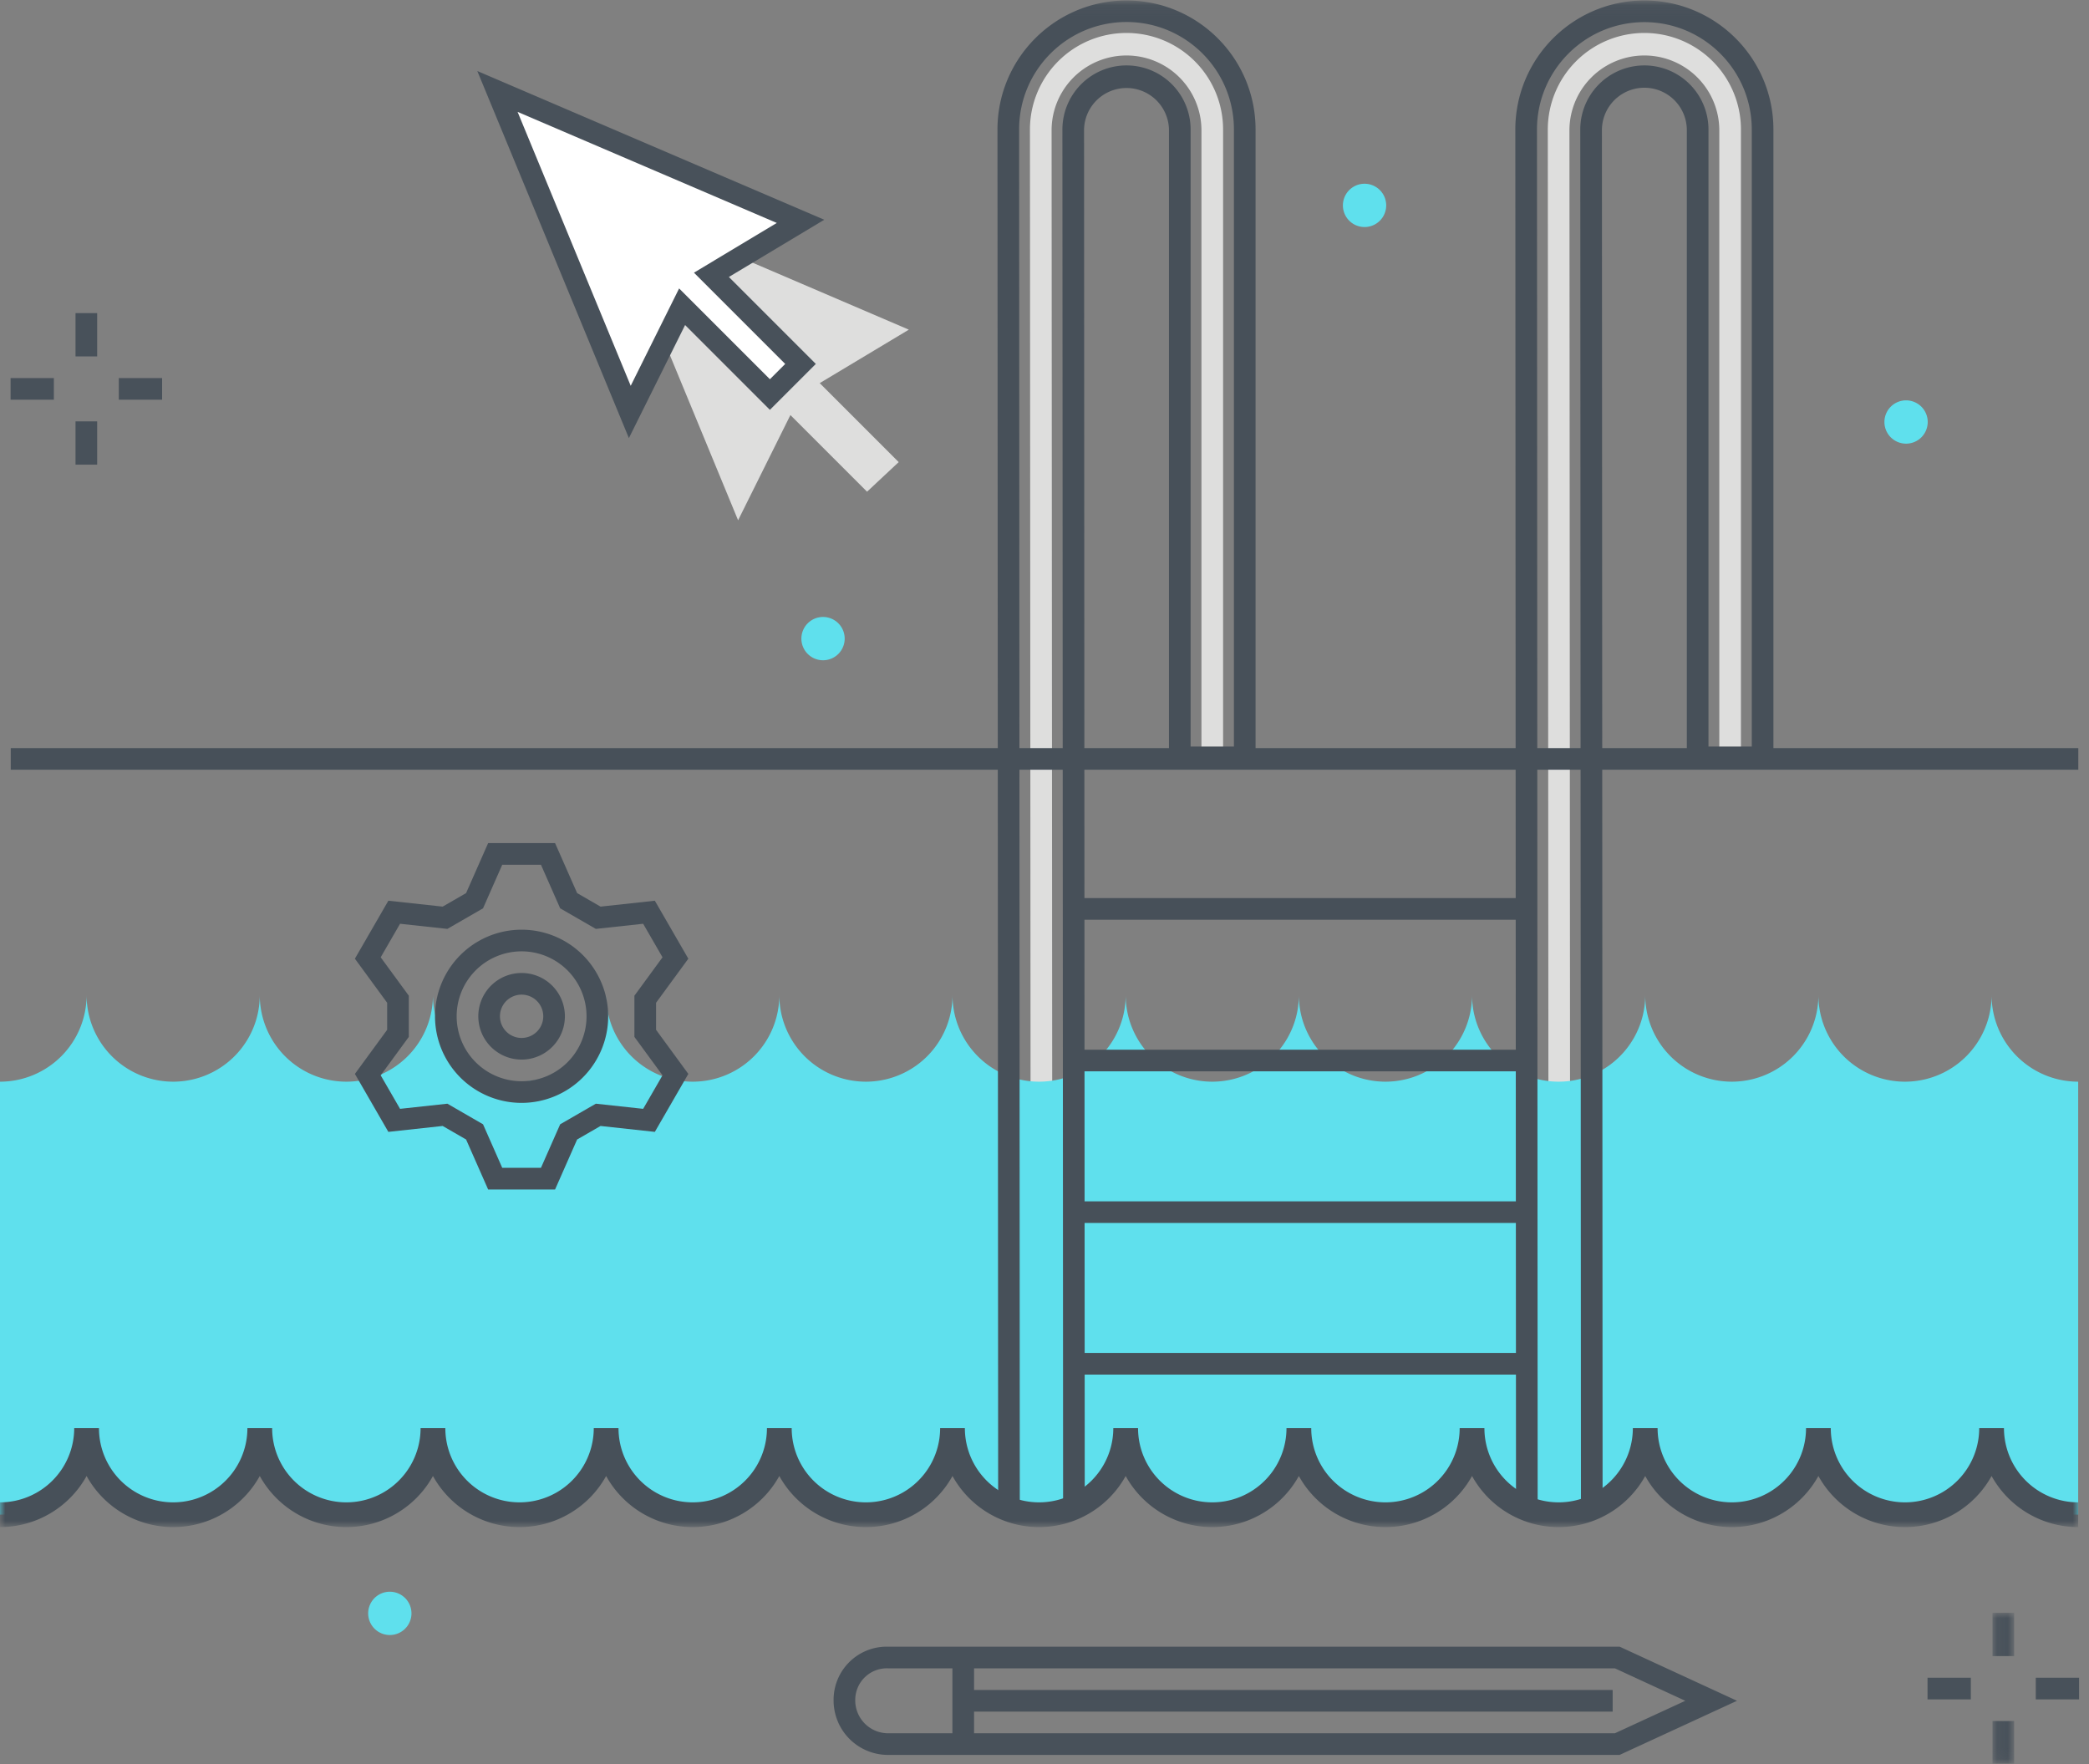 <?xml version="1.0" encoding="utf-8"?><svg xmlns="http://www.w3.org/2000/svg" xmlns:xlink="http://www.w3.org/1999/xlink" width="193" height="163" viewBox="0 0 193 163"><rect x="0" y="0" width="193" height="163" fill="#808080" stroke="none"/><defs><path id="rna" d="M0 .046h192v141.037H0z"/><path id="rnc" d="M.083 0h2v13.94h-2z"/></defs><g fill="none" fill-rule="evenodd"><path fill="#DEDEDD" d="M95.218 112.452L95.155 11.97a8.921 8.921 0 0 1 8.919-8.925A8.922 8.922 0 0 1 113 11.964v58.005h-2V11.964a6.923 6.923 0 0 0-13.845.004l.063 100.482-2 .002m47.844 0l-.063-100.482a8.922 8.922 0 0 1 8.92-8.925 8.921 8.921 0 0 1 8.925 8.919v58.005h-2V11.964a6.923 6.923 0 0 0-13.845.004l.063 100.482-2 .002"/><path fill="#5FE0ED" d="M184 91.932a8 8 0 0 1-16 0 8 8 0 0 1-16 0 8 8 0 0 1-16 0 8 8 0 0 1-16 0 8 8 0 0 1-16 0 8 8 0 0 1-16 0 8 8 0 0 1-16 0 8 8 0 0 1-16 0 8 8 0 0 1-16 0 8 8 0 0 1-16 0 8 8 0 0 1-16 0 8 8 0 0 1-8 8v40a8 8 0 0 0 8-8 8 8 0 0 0 16 0 8 8 0 0 0 16 0 8 8 0 0 0 16 0 8 8 0 0 0 16 0 8 8 0 0 0 16 0 8 8 0 0 0 16 0 8 8 0 0 0 16 0 8 8 0 0 0 16 0 8 8 0 0 0 16 0 8 8 0 0 0 16 0 8 8 0 0 0 16 0 8 8 0 0 0 8 8v-40a8 8 0 0 1-8-8"/><mask id="rnb" fill="#fff"><use xlink:href="#rna"/></mask><path fill="#475059" d="M192 141.082a9.152 9.152 0 0 1-8-4.72 9.14 9.14 0 0 1-16 0 9.14 9.14 0 0 1-16 0 9.14 9.14 0 0 1-16 0 9.14 9.14 0 0 1-16 0 9.14 9.14 0 0 1-16 0 9.14 9.14 0 0 1-16 0 9.14 9.14 0 0 1-16 0 9.14 9.14 0 0 1-16 0 9.14 9.14 0 0 1-16 0 9.14 9.14 0 0 1-16 0 9.14 9.14 0 0 1-16 0 9.148 9.148 0 0 1-8 4.72v-2.285a6.866 6.866 0 0 0 6.857-6.858h2.286a6.857 6.857 0 0 0 13.714 0h2.286a6.857 6.857 0 0 0 13.714 0h2.286a6.857 6.857 0 0 0 13.714 0h2.286a6.857 6.857 0 0 0 13.714 0h2.286a6.857 6.857 0 0 0 13.714 0h2.286a6.857 6.857 0 0 0 13.714 0h2.286a6.857 6.857 0 1 0 13.714 0h2.286a6.857 6.857 0 1 0 13.714 0h2.286a6.857 6.857 0 1 0 13.714 0h2.286a6.857 6.857 0 1 0 13.714 0h2.286a6.857 6.857 0 1 0 13.714 0h2.286a6.866 6.866 0 0 0 6.857 6.858v2.285" mask="url(#rnb)"/><path fill="#475059" d="M92.218 139.471l-.063-127.498C92.153 5.388 97.489.048 104.073.046 110.658.044 115.998 5.38 116 11.965V70.97h-8V11.965a3.924 3.924 0 0 0-7.846.003l.064 127.497-2 .002-.064-127.498A5.923 5.923 0 0 1 110 11.965V68.97h4V11.965c.005-5.48-4.434-9.927-9.914-9.931-5.48-.005-9.927 4.434-9.931 9.914v.023l.063 127.499-2 .001m47.844 0l-.063-127.498C139.997 5.388 145.333.048 151.917.046c6.585-.002 11.925 5.334 11.927 11.919V70.97h-8V11.965a3.923 3.923 0 0 0-7.845.002l.063 127.499-2 .001-.063-127.499a5.922 5.922 0 1 1 11.845-.003V68.97h4V11.965c-.002-5.48-4.446-9.921-9.926-9.92-5.48.002-9.921 4.446-9.919 9.926l.063 127.499-2 .001" mask="url(#rnb)"/><path fill="#475059" d="M.992 71.113h191.019v-2H.992zM98.85 84.97h42.151v-2H98.85zM98.85 98.977h42.151v-2H98.85zM98.85 112.986h42.151v-2H98.85zM98.85 126.994h42.151v-2H98.85z"/><g transform="translate(184 149)"><mask id="rnd" fill="#fff"><use xlink:href="#rnc"/></mask><path fill="#48515A" mask="url(#rnd)" d="M.083 4h2V0h-2zM.083 13.94h2V10h-2z"/></g><path fill="#48515A" d="M188.083 157h4v-2h-4zM178.083 157h4v-2h-4zM6.977 32.928h2v-4h-2zM6.977 42.928h2v-4h-2zM10.977 36.928h4v-2h-4zM.977 36.928h4v-2h-4z"/><path fill="#475059" d="M46.401 107.891h3.578l1.774-4.022 3.296-1.903 4.371.475 1.789-3.098-2.597-3.548v-3.806l2.597-3.548-1.789-3.098-4.371.474-3.296-1.901-1.774-4.025h-3.578l-1.774 4.025-3.295 1.901-4.372-.474-1.789 3.098 2.598 3.548v3.806l-2.598 3.548 1.789 3.098 4.373-.475 3.294 1.903 1.774 4.022zm4.882 2h-6.185l-2.037-4.618-2.163-1.249-5.018.546-3.092-5.356 2.981-4.074v-2.497l-2.981-4.073 3.092-5.356 5.018.545 2.163-1.248 2.037-4.619h6.185l2.037 4.618 2.163 1.249 5.017-.545 3.093 5.356-2.981 4.073v2.497l2.981 4.074-3.093 5.356-5.017-.546-2.163 1.249-2.037 4.618z"/><path fill="#475059" d="M48.19 91.891a2 2 0 1 0 .001 4.001 2 2 0 0 0-.001-4.001zm0 6a4 4 0 1 1 0-8 4 4 0 0 1 0 8z"/><path fill="#475059" d="M48.19 87.891a6 6 0 1 0 6 6 6.006 6.006 0 0 0-6-6zm0 14a8 8 0 1 1 0-16 8 8 0 0 1 8 8 8.008 8.008 0 0 1-8 8z"/><path fill="#5FE0ED" d="M176.054 36.988a2 2 0 1 1 .001 3.999 2 2 0 0 1-.001-3.999m-50.03-20.012a2 2 0 1 1 .001 3.999 2 2 0 0 1-.001-3.999M75.994 57a2 2 0 1 1 .001 3.999A2 2 0 0 1 75.994 57M35.97 147.054a2 2 0 1 1 .001 3.999 2 2 0 0 1-.001-3.999"/><path fill="#DEDEDD" d="M83.965 30.456l-28-12 12.227 29.61 4.833-9.721 7.081 7.081 2.923-2.734-7.297-7.297 8.233-4.939"/><path fill="#FFF" d="M73.959 20.45l-28-12 12.227 29.61 4.833-9.721 8.111 8.111 2.829-2.828-8.233-8.233 8.233-4.939"/><path fill="#48515A" d="M47.819 10.336l10.452 25.307 4.472-8.995 8.387 8.388 1.414-1.414-8.43-8.431 7.653-4.593-23.948-10.262zm10.283 30.139L44.098 6.564 76.15 20.302l-8.811 5.286 8.034 8.034-4.243 4.242-7.834-7.835-5.194 10.446zM82.015 154.13a2.92 2.92 0 0 0-2.999 2.842l-.001.061a3.039 3.039 0 0 0 3 3.097h67.181l6.507-3-6.507-3H82.015zm67.621 8H82.015a5.03 5.03 0 0 1-5-5.049 4.908 4.908 0 0 1 4.867-4.952l.133.001h67.621l10.843 5-10.843 5z"/><path fill="#48515A" d="M87.992 161.13h2v-8h-2z"/><path fill="#48515A" d="M88.992 158.13h59.999v-2H88.992z"/></g></svg>